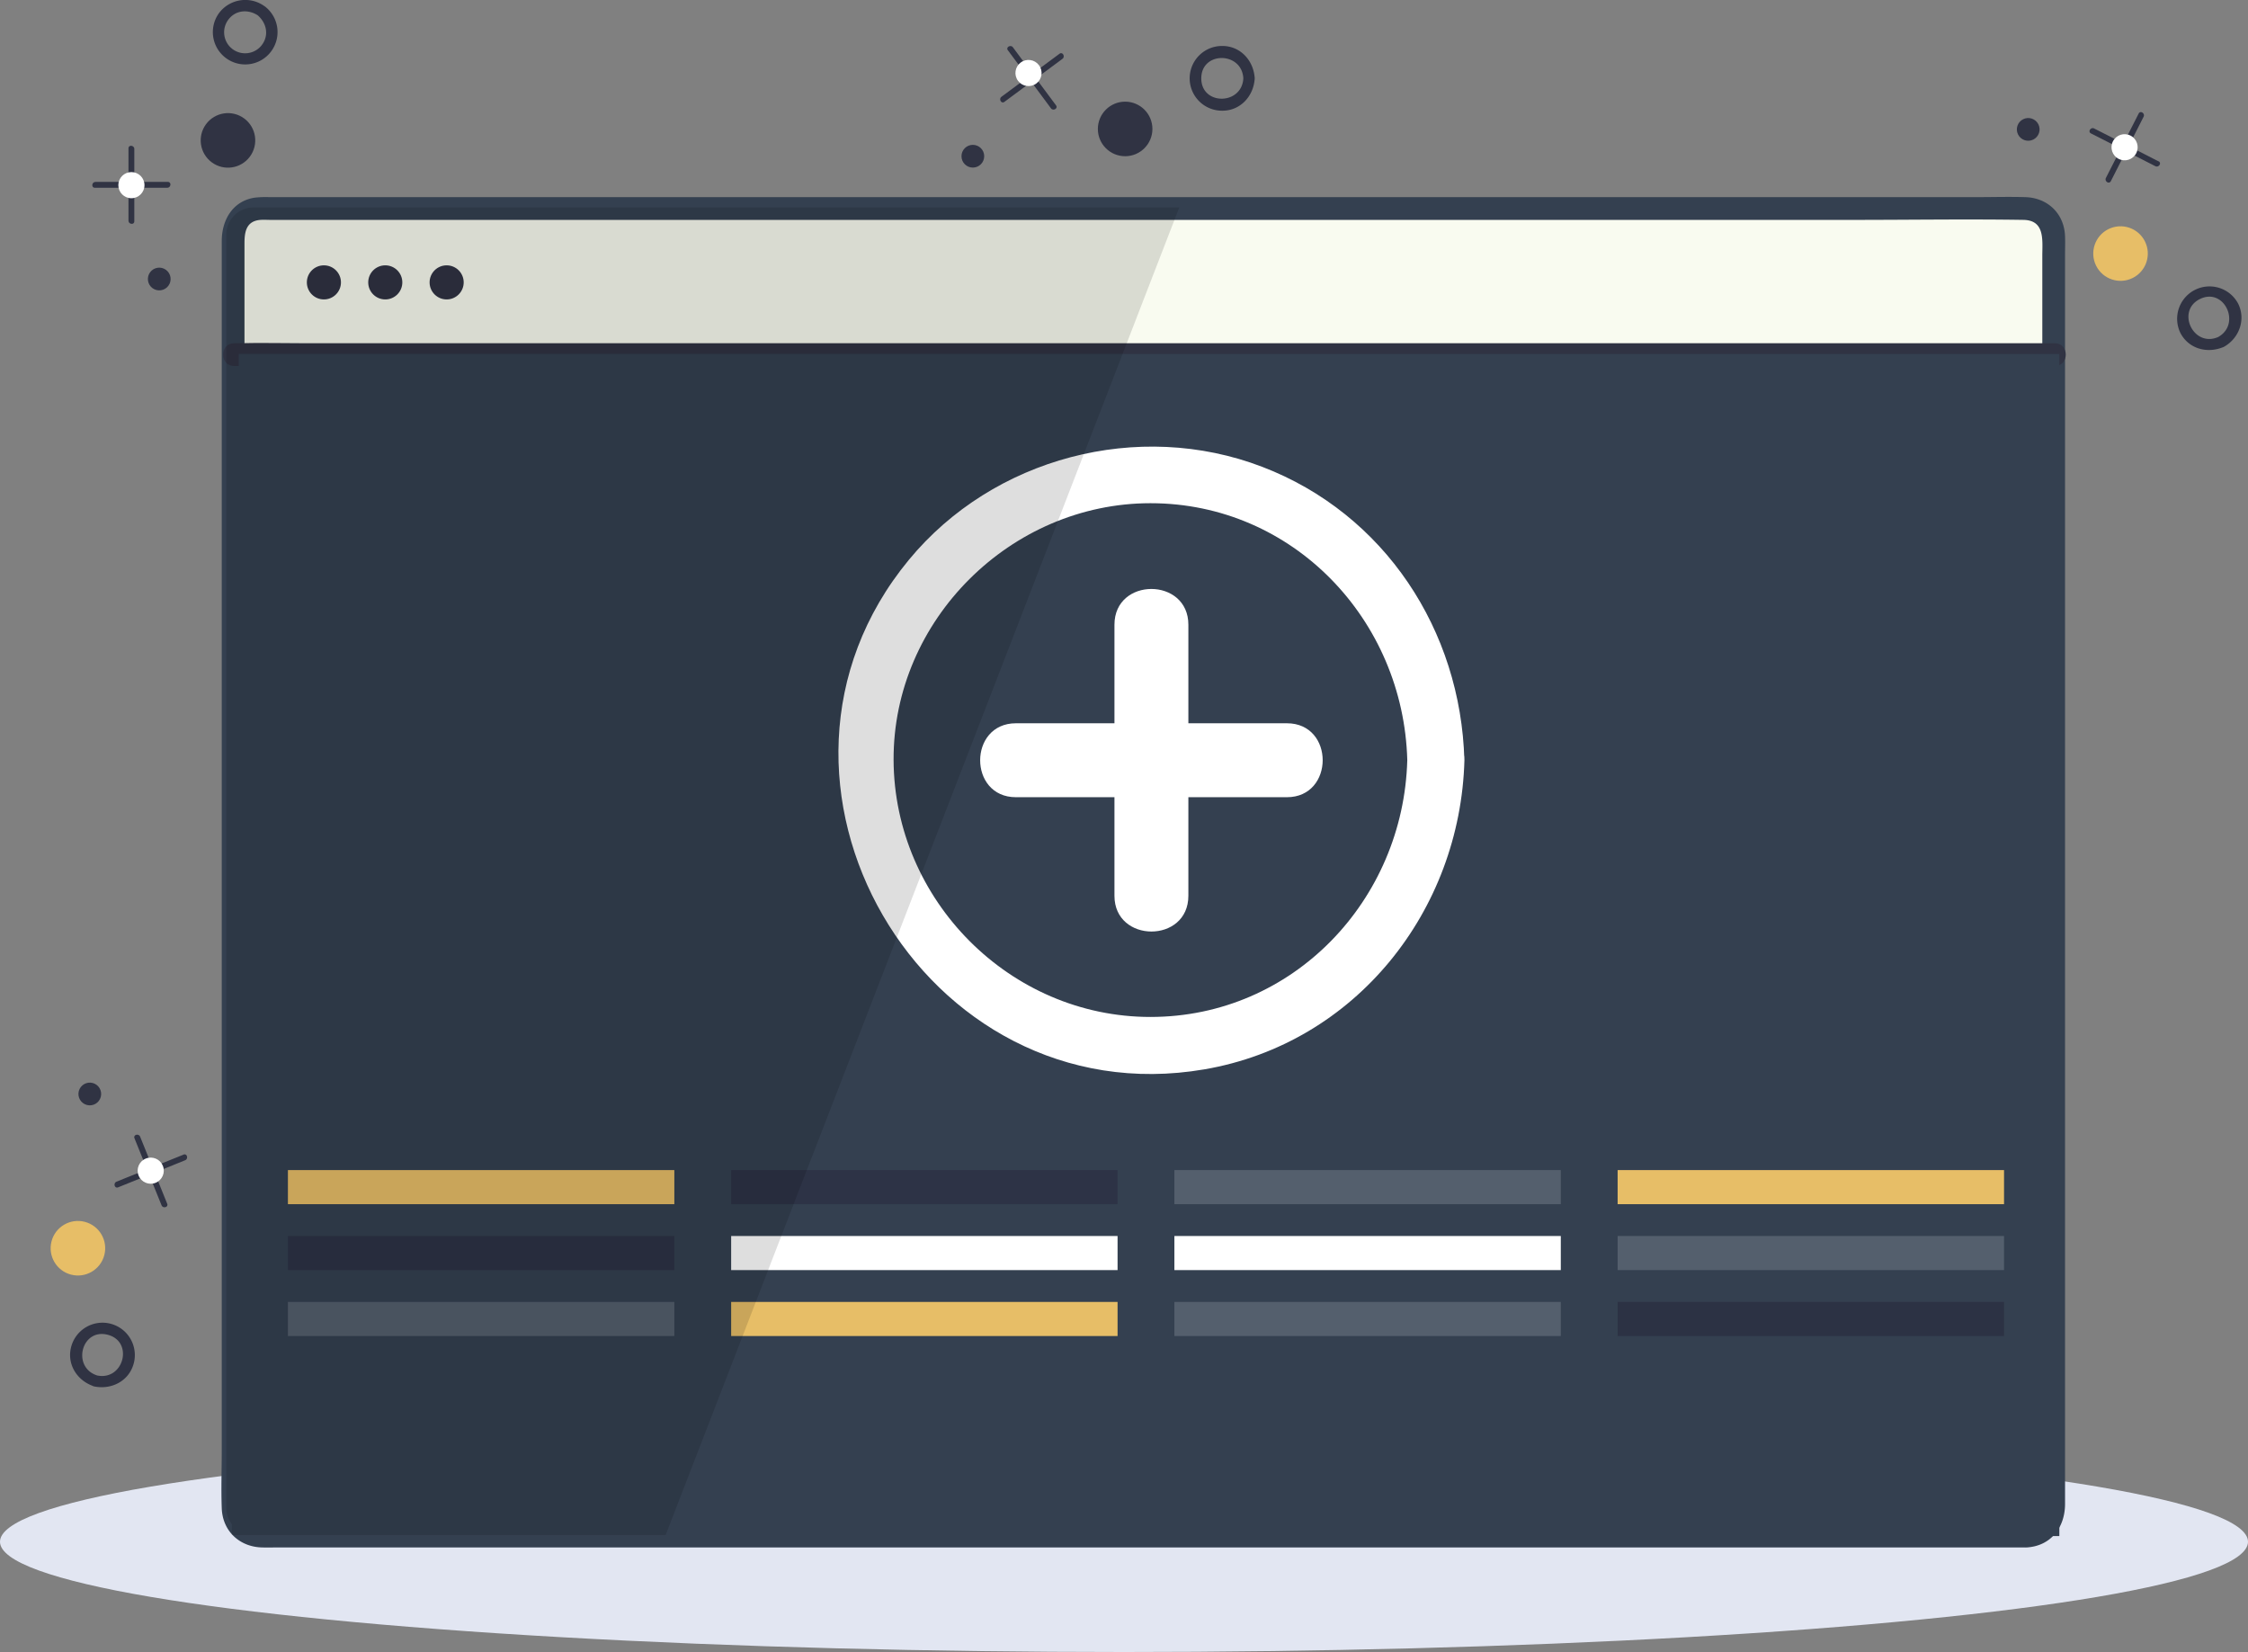 <svg xmlns="http://www.w3.org/2000/svg" viewBox="0 0 989 726.72"><rect x="0" y="0" width="989" height="726.72" fill="#808080" stroke="none"/><defs><style>.cls-1{fill:#e2e6f2;}.cls-2{fill:#303343;}.cls-3{fill:#e7be67;}.cls-4{fill:#545f6d;}.cls-5{fill:#2c3244;}.cls-6{fill:#fff;}.cls-7{fill:#f9fbf0;}.cls-8{fill:#344050;}.cls-9{fill:#2d3346;}.cls-10{opacity:0.13;}</style></defs><title>wp-neu</title><g id="Layer_2" data-name="Layer 2"><g id="Layer_1-2" data-name="Layer 1"><ellipse class="cls-1" cx="494.5" cy="678.22" rx="494.5" ry="48.5"/><path class="cls-2" d="M113.08,6.48c3.79,3.08,5.35,8.13,2.66,12.52A9.24,9.24,0,1,1,100.42,8.7c3.22-4.38,8.87-4.73,13.17-1.83,2.68,1.8,5.18-2.53,2.52-4.32A14.41,14.41,0,0,0,96.26,5.89a14.23,14.23,0,1,0,20.36-3C114.14.93,110.58,4.44,113.08,6.48Z"/><path class="cls-2" d="M42.78,605.08c-11.3-3.59-7-20.88,4.58-17.92s7.06,20.29-4.58,17.92c-3.14-.64-4.49,4.18-1.33,4.82,7.59,1.54,15.34-2.36,17.4-10.17a14.24,14.24,0,0,0-27.37-7.85c-2.45,7.93,2.34,15.59,10,18C44.53,610.87,45.84,606,42.78,605.08Z"/><rect class="cls-3" x="126.67" y="601.72" width="170" height="15"/><rect class="cls-4" x="321.67" y="601.72" width="170" height="15"/><rect class="cls-5" x="516.67" y="601.72" width="170" height="15"/><rect class="cls-6" x="711.67" y="601.72" width="170" height="15"/><rect class="cls-7" x="102.56" y="91.72" width="801" height="584" rx="12" ry="12"/><path class="cls-8" d="M891.56,670.72H124.78c-6.41,0-16.6,1.84-17.22-7.29-.58-8.58,0-17.41,0-26V107.06c0-4.86.65-9.82,7-10.33,1.42-.11,2.9,0,4.32,0h697c24.76,0,49.55-.39,74.31,0,9.56.15,8.32,8.92,8.32,15.7V660.22c0,4.85-.51,10.16-7,10.51s-6.44,10.35,0,10c10.74-.58,16.94-8.77,17-19,0-4,0-8,0-12V112.16c0-2.71.1-5.44,0-8.15C908.2,94,900.9,87,891,86.72c-7.22-.22-14.49,0-21.71,0H118.4a41.34,41.34,0,0,0-6.47.25c-9.68,1.53-14.37,10-14.37,19V637.88c0,8.53-.32,17.13,0,25.65.38,10,7.81,16.93,17.68,17.19,2.46.07,4.93,0,7.39,0H891.56C898,680.72,898,670.72,891.56,670.72Z"/><path class="cls-2" d="M103,161H871.42c10.4,0,20.85.27,31.25,0,.44,0,.89,0,1.33,0,6.43,0,6.45-10,0-10H135.58c-10.4,0-20.85-.27-31.25,0-.44,0-.89,0-1.33,0-6.43,0-6.45,10,0,10Z"/><circle class="cls-2" cx="142.5" cy="124.22" r="7.5"/><circle class="cls-2" cx="169.5" cy="124.22" r="7.5"/><circle class="cls-2" cx="196.5" cy="124.22" r="7.5"/><path class="cls-2" d="M443.4,22.09,460,44.46l2.38,3.21c1,1.32,3.23,0,2.23-1.31L448,24l-2.38-3.21c-1-1.32-3.23,0-2.23,1.31Z"/><path class="cls-2" d="M466.14,23.63,443.77,40.21l-3.21,2.38c-1.32,1,0,3.23,1.31,2.23l22.37-16.58,3.21-2.38c1.32-1,0-3.23-1.31-2.23Z"/><circle class="cls-6" cx="453.88" cy="34.31" r="5.75" transform="matrix(0.8, -0.6, 0.6, 0.8, 68.8, 277)"/><path class="cls-2" d="M547,34.47c-.64,11.85-18.5,12-18.5,0s17.86-11.85,18.5,0c.17,3.2,5.17,3.22,5,0-.42-7.73-6.19-14.25-14.25-14.25a14.24,14.24,0,0,0-.64,28.47c8.31.37,14.46-6.23,14.89-14.22C552.17,31.26,547.17,31.27,547,34.47Z"/><circle class="cls-2" cx="495" cy="56.72" r="12"/><circle class="cls-2" cx="428" cy="68.72" r="5"/><path class="cls-2" d="M41.75,82.59H73.59c1.65,0,1.95-2.57.28-2.57H42c-1.65,0-1.95,2.57-.28,2.57Z"/><path class="cls-2" d="M56.52,65.24V97.08c0,1.65,2.57,1.95,2.57.28V65.52c0-1.65-2.57-1.95-2.57-.28Z"/><circle class="cls-6" cx="57.81" cy="81.45" r="5.75"/><circle class="cls-2" cx="100.29" cy="61.75" r="12" transform="translate(-9.02 105.59) rotate(-53.47)"/><circle class="cls-2" cx="70.06" cy="122.73" r="5" transform="translate(-70.26 105.98) rotate(-53.47)"/><path class="cls-2" d="M712.75,348.59h31.85c1.65,0,1.95-2.57.28-2.57H713c-1.65,0-1.95,2.57-.28,2.57Z"/><path class="cls-2" d="M727.52,331.24v31.85c0,1.65,2.57,1.95,2.57.28V331.52c0-1.65-2.57-1.95-2.57-.28Z"/><circle class="cls-6" cx="728.81" cy="347.45" r="5.75"/><path class="cls-2" d="M784.08,272.48c3.79,3.08,5.35,8.13,2.66,12.52a9.24,9.24,0,1,1-15.32-10.29c3.22-4.38,8.87-4.73,13.17-1.83,2.68,1.8,5.18-2.53,2.52-4.32a14.47,14.47,0,1,0,.51.39C785.14,266.93,781.58,270.44,784.08,272.48Z"/><circle class="cls-2" cx="771.29" cy="327.75" r="12" transform="translate(48.86 752.48) rotate(-53.47)"/><circle class="cls-2" cx="741.06" cy="388.73" r="5" transform="translate(-12.38 752.87) rotate(-53.47)"/><path class="cls-2" d="M940.92,49.91,928.29,74.73l-1.81,3.56c-.75,1.47,1.41,2.9,2.17,1.42L941.27,54.9l1.81-3.56c.75-1.47-1.41-2.9-2.17-1.42Z"/><path class="cls-2" d="M949.68,71,924.86,58.32l-3.56-1.81c-1.47-.75-2.9,1.41-1.42,2.17L944.7,71.3l3.56,1.81c1.47.75,2.9-1.41,1.42-2.17Z"/><circle class="cls-6" cx="934.65" cy="64.75" r="5.75" transform="translate(452.97 868.33) rotate(-63.02)"/><path class="cls-2" d="M975.88,148.25c-10.88,4.79-18.67-11.49-8-16.72s18.26,11,8,16.72c-2.81,1.57-.29,5.89,2.52,4.32,6.75-3.77,9.82-12.11,6.17-19.18a14.25,14.25,0,0,0-25.35,13c3.7,7.2,12.08,9.3,19.18,6.17C981.34,151.27,978.8,147,975.88,148.25Z"/><circle class="cls-3" cx="932.92" cy="111.54" r="12" transform="translate(48.14 427.68) rotate(-26.48)"/><circle class="cls-2" cx="892.31" cy="56.92" r="5" transform="translate(68.23 403.84) rotate(-26.48)"/><path class="cls-2" d="M80.77,507.91,54.95,518.33l-3.71,1.5c-1.53.62-.84,3.12.7,2.49l25.82-10.43,3.71-1.5c1.53-.62.84-3.12-.7-2.49Z"/><path class="cls-2" d="M73.56,529.53,63.14,503.71,61.64,500c-.62-1.53-3.12-.84-2.49.7l10.43,25.82,1.5,3.71c.62,1.53,3.12.84,2.49-.7Z"/><circle class="cls-6" cx="66.3" cy="514.98" r="5.75" transform="translate(-188 62.29) rotate(-21.99)"/><circle class="cls-3" cx="34.28" cy="549.14" r="12" transform="translate(-505.86 444.32) rotate(-75.45)"/><circle class="cls-2" cx="39.5" cy="481.28" r="5" transform="translate(-436.26 398.57) rotate(-75.45)"/><rect class="cls-8" x="105" y="155.72" width="801" height="520"/><rect class="cls-3" x="126.67" y="514.72" width="170" height="15"/><rect class="cls-9" x="126.67" y="543.72" width="170" height="15"/><rect class="cls-9" x="321.67" y="514.72" width="170" height="15"/><rect class="cls-6" x="321.67" y="543.72" width="170" height="15"/><rect class="cls-4" x="516.67" y="514.72" width="170" height="15"/><rect class="cls-6" x="516.67" y="543.72" width="170" height="15"/><rect class="cls-3" x="711.67" y="514.72" width="170" height="15"/><rect class="cls-4" x="711.67" y="543.72" width="170" height="15"/><rect class="cls-4" x="126.67" y="572.72" width="170" height="15"/><rect class="cls-3" x="321.67" y="572.72" width="170" height="15"/><rect class="cls-4" x="516.67" y="572.72" width="170" height="15"/><rect class="cls-5" x="711.67" y="572.72" width="170" height="15"/><path class="cls-6" d="M506.56,334.43"/><path class="cls-6" d="M490.3,274.81V394.06c0,20.93,32.52,21,32.52,0V274.81c0-20.93-32.52-21-32.52,0Z"/><path class="cls-6" d="M566.19,318.17H446.94c-20.93,0-21,32.52,0,32.52H566.19c20.93,0,21-32.52,0-32.52Z"/><path class="cls-6" d="M619.13,334.36c-1.66,61.57-50.16,113-113,113-61.83,0-112.71-51.39-113-113s51.62-113,113-113c62.85,0,111.34,51.41,113,113,.43,16.13,25.55,16.19,25.11,0-1.54-57-35-108.34-88.92-129-54.46-20.89-118.34-4.08-155.46,40.91-80,96.94,6.13,245.39,130,224.14,66.56-11.42,112.62-69.74,114.41-136C644.68,318.19,619.57,318.2,619.13,334.36Z"/><path class="cls-10" d="M518.81,91.26H111.56a12,12,0,0,0-12,12v560a11.91,11.91,0,0,0,2.44,7.21v4.79H292.84Z"/></g></g></svg>